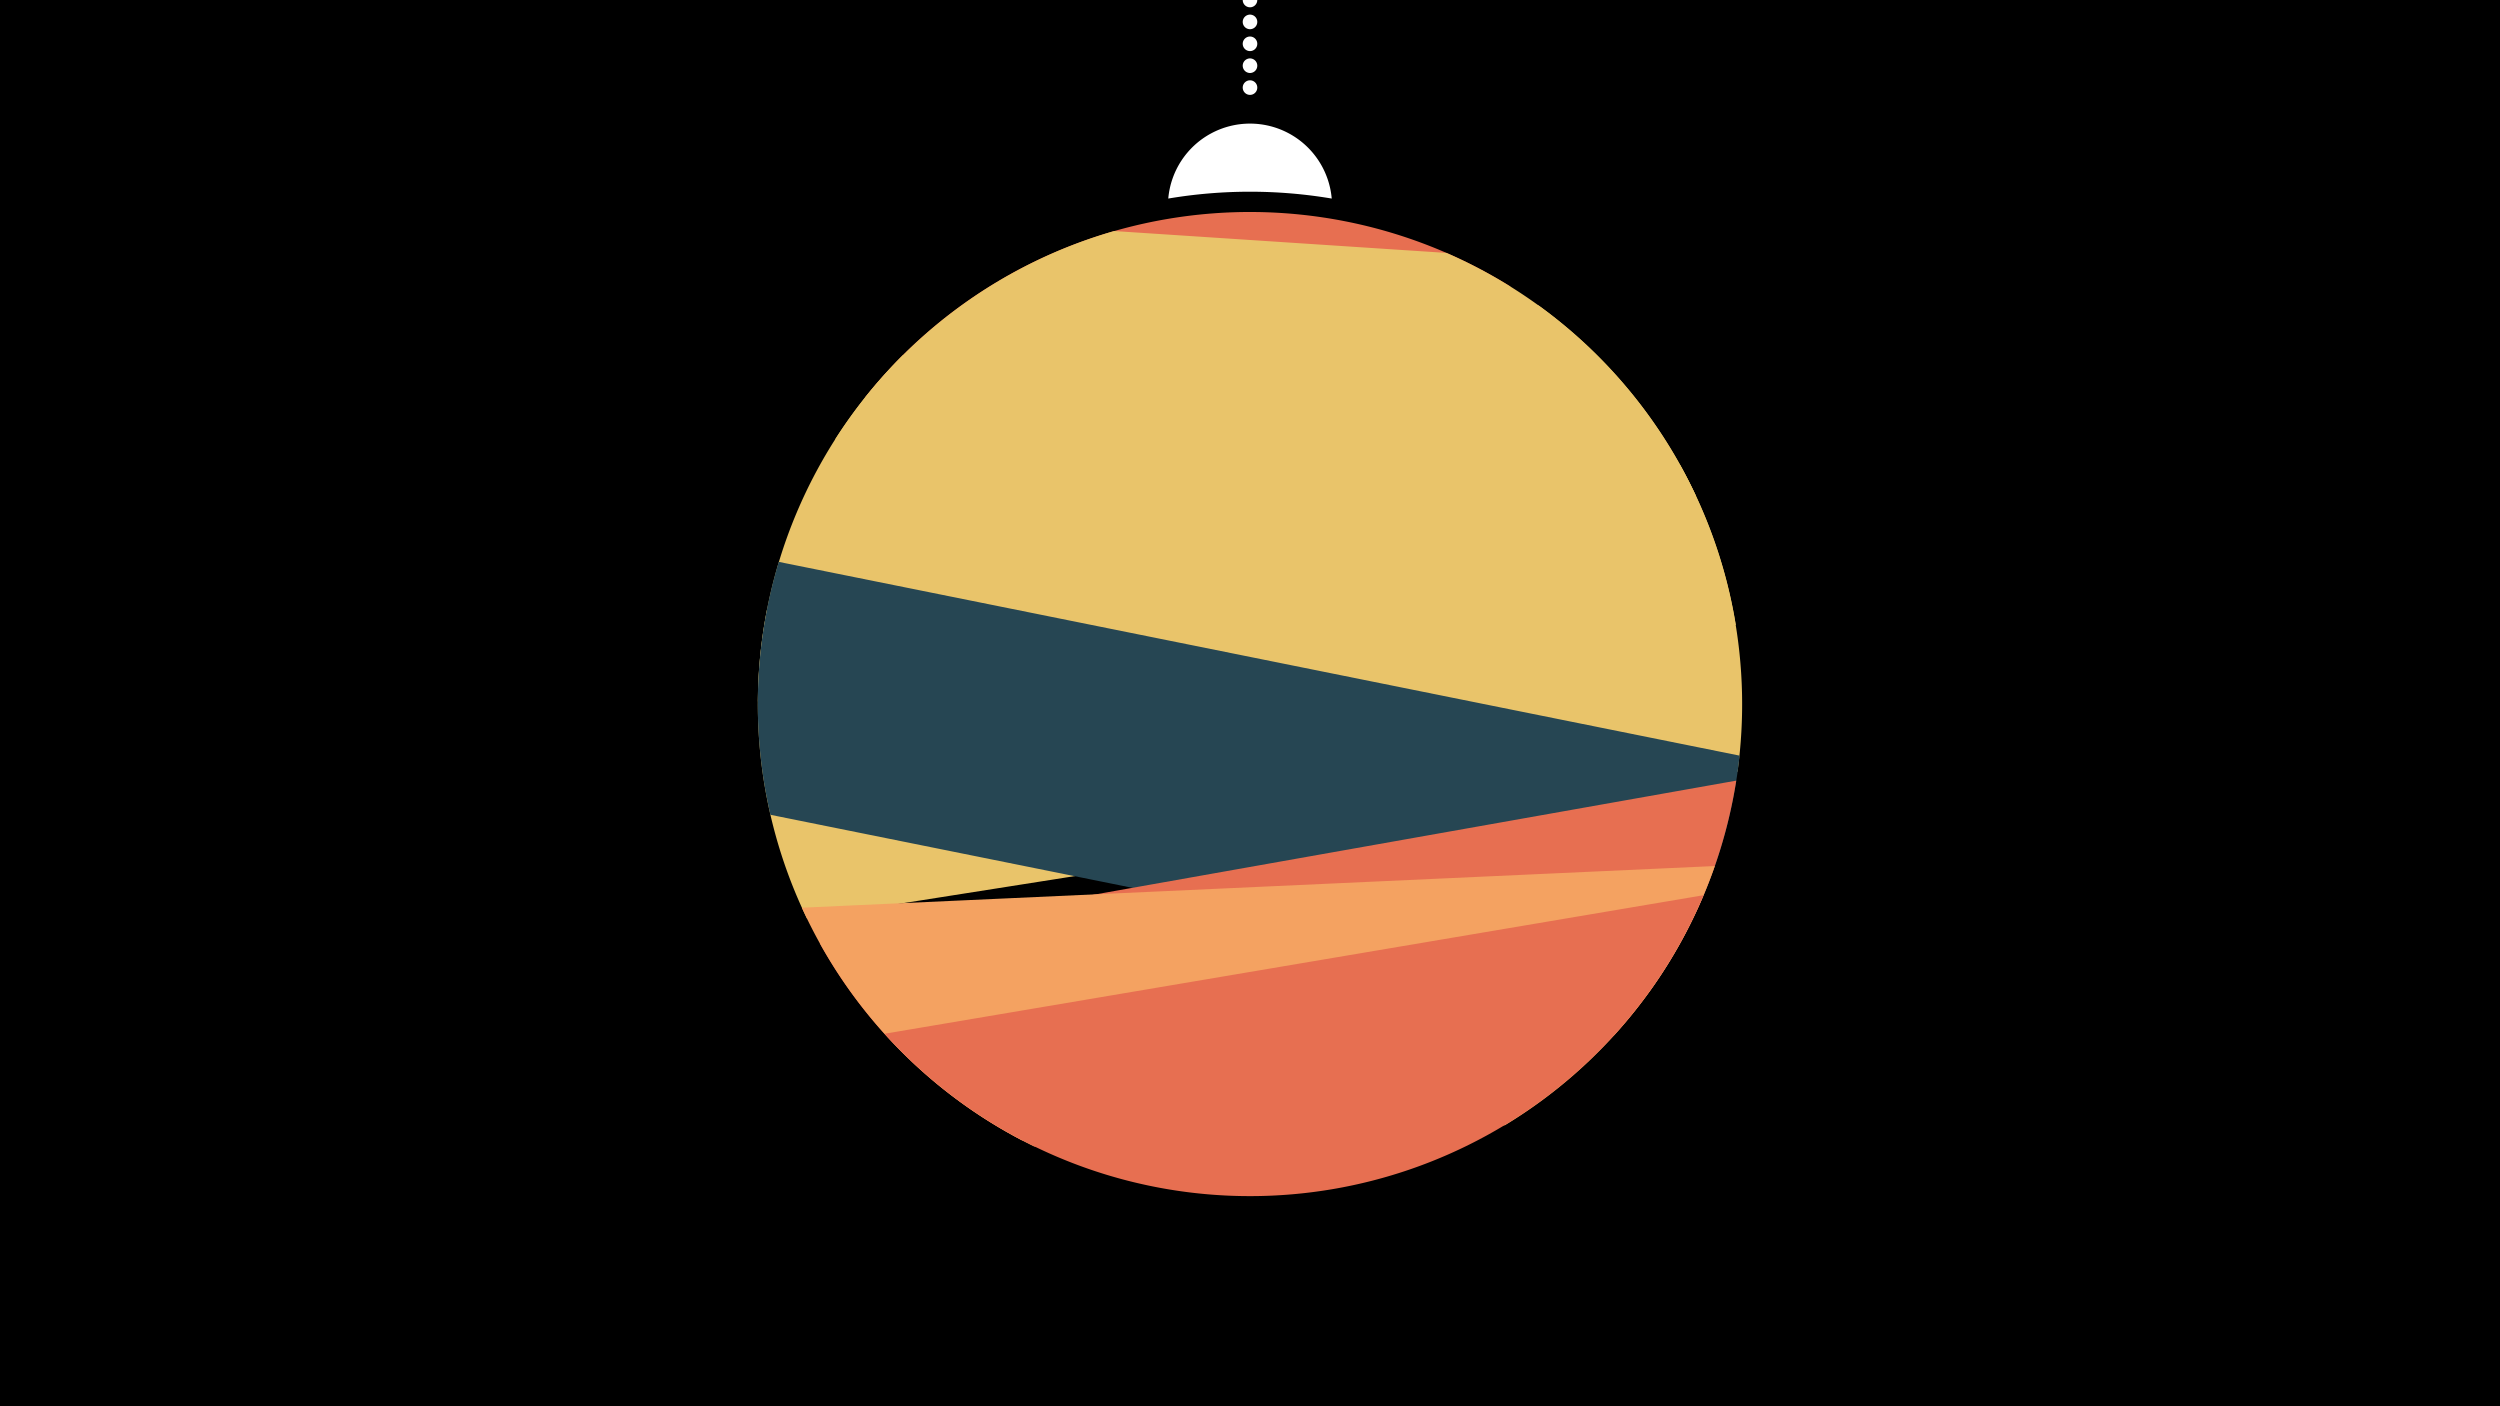 <svg width="1200" height="675" viewBox="-500 -500 1200 675" xmlns="http://www.w3.org/2000/svg"><path d="M-500-500h1200v675h-1200z" fill="#000"/><path d="M139.228,-404.694A 39.375 39.375 0 0 0 60.772 -404.694A 236 236 0 0 1 139.228 -404.694" fill="#fff"/><path d="M100,-500V-447.469" stroke="#fff" stroke-linecap="round" stroke-dasharray="0.01 10.5" stroke-width="7"/><path d="M-84.9-309.1l310-53.3a236.3 236.3 0 0 0-310 53.3" fill="#e76f51" /><path d="M-99.2-289l413.3 27.1a236.3 236.3 0 0 0-119.8-116.7l0 0-159.5-10.5a236.3 236.3 0 0 0-134 100.1" fill="#e9c46a" /><path d="M-136.2-163.3l469.4-36.7a236.3 236.3 0 0 0-94.7-153.4l0 0-305.1 23.9a236.3 236.3 0 0 0-69.6 166.2" fill="#e9c46a" /><path d="M-112.7-59.2l446.7-70.4a236.3 236.3 0 0 0-27.5-147.1l0 0-438.3 69.1a236.3 236.3 0 0 0 19.1 148.4" fill="#e9c46a" /><path d="M-130.2-108.9l421.8 85.1a236.3 236.3 0 0 0 43.4-113.5l0 0-461.2-93a236.3 236.3 0 0 0-4 121.4" fill="#264653" /><path d="M-9.4 47.4l284.2-50.5a236.3 236.3 0 0 0 58.6-122.2l0 0-439.9 78.1a236.3 236.3 0 0 0 97.1 94.6" fill="#e76f51" /><path d="M-3.6 50.3l226-10.2a236.3 236.3 0 0 0 100.7-124.4l0 0-438.2 20a236.3 236.3 0 0 0 111.5 114.6" fill="#f4a261" /><path d="M-75.4-3.8l393.1-66.5a236.3 236.3 0 0 1-393.1 66.5" fill="#e76f51" /></svg>